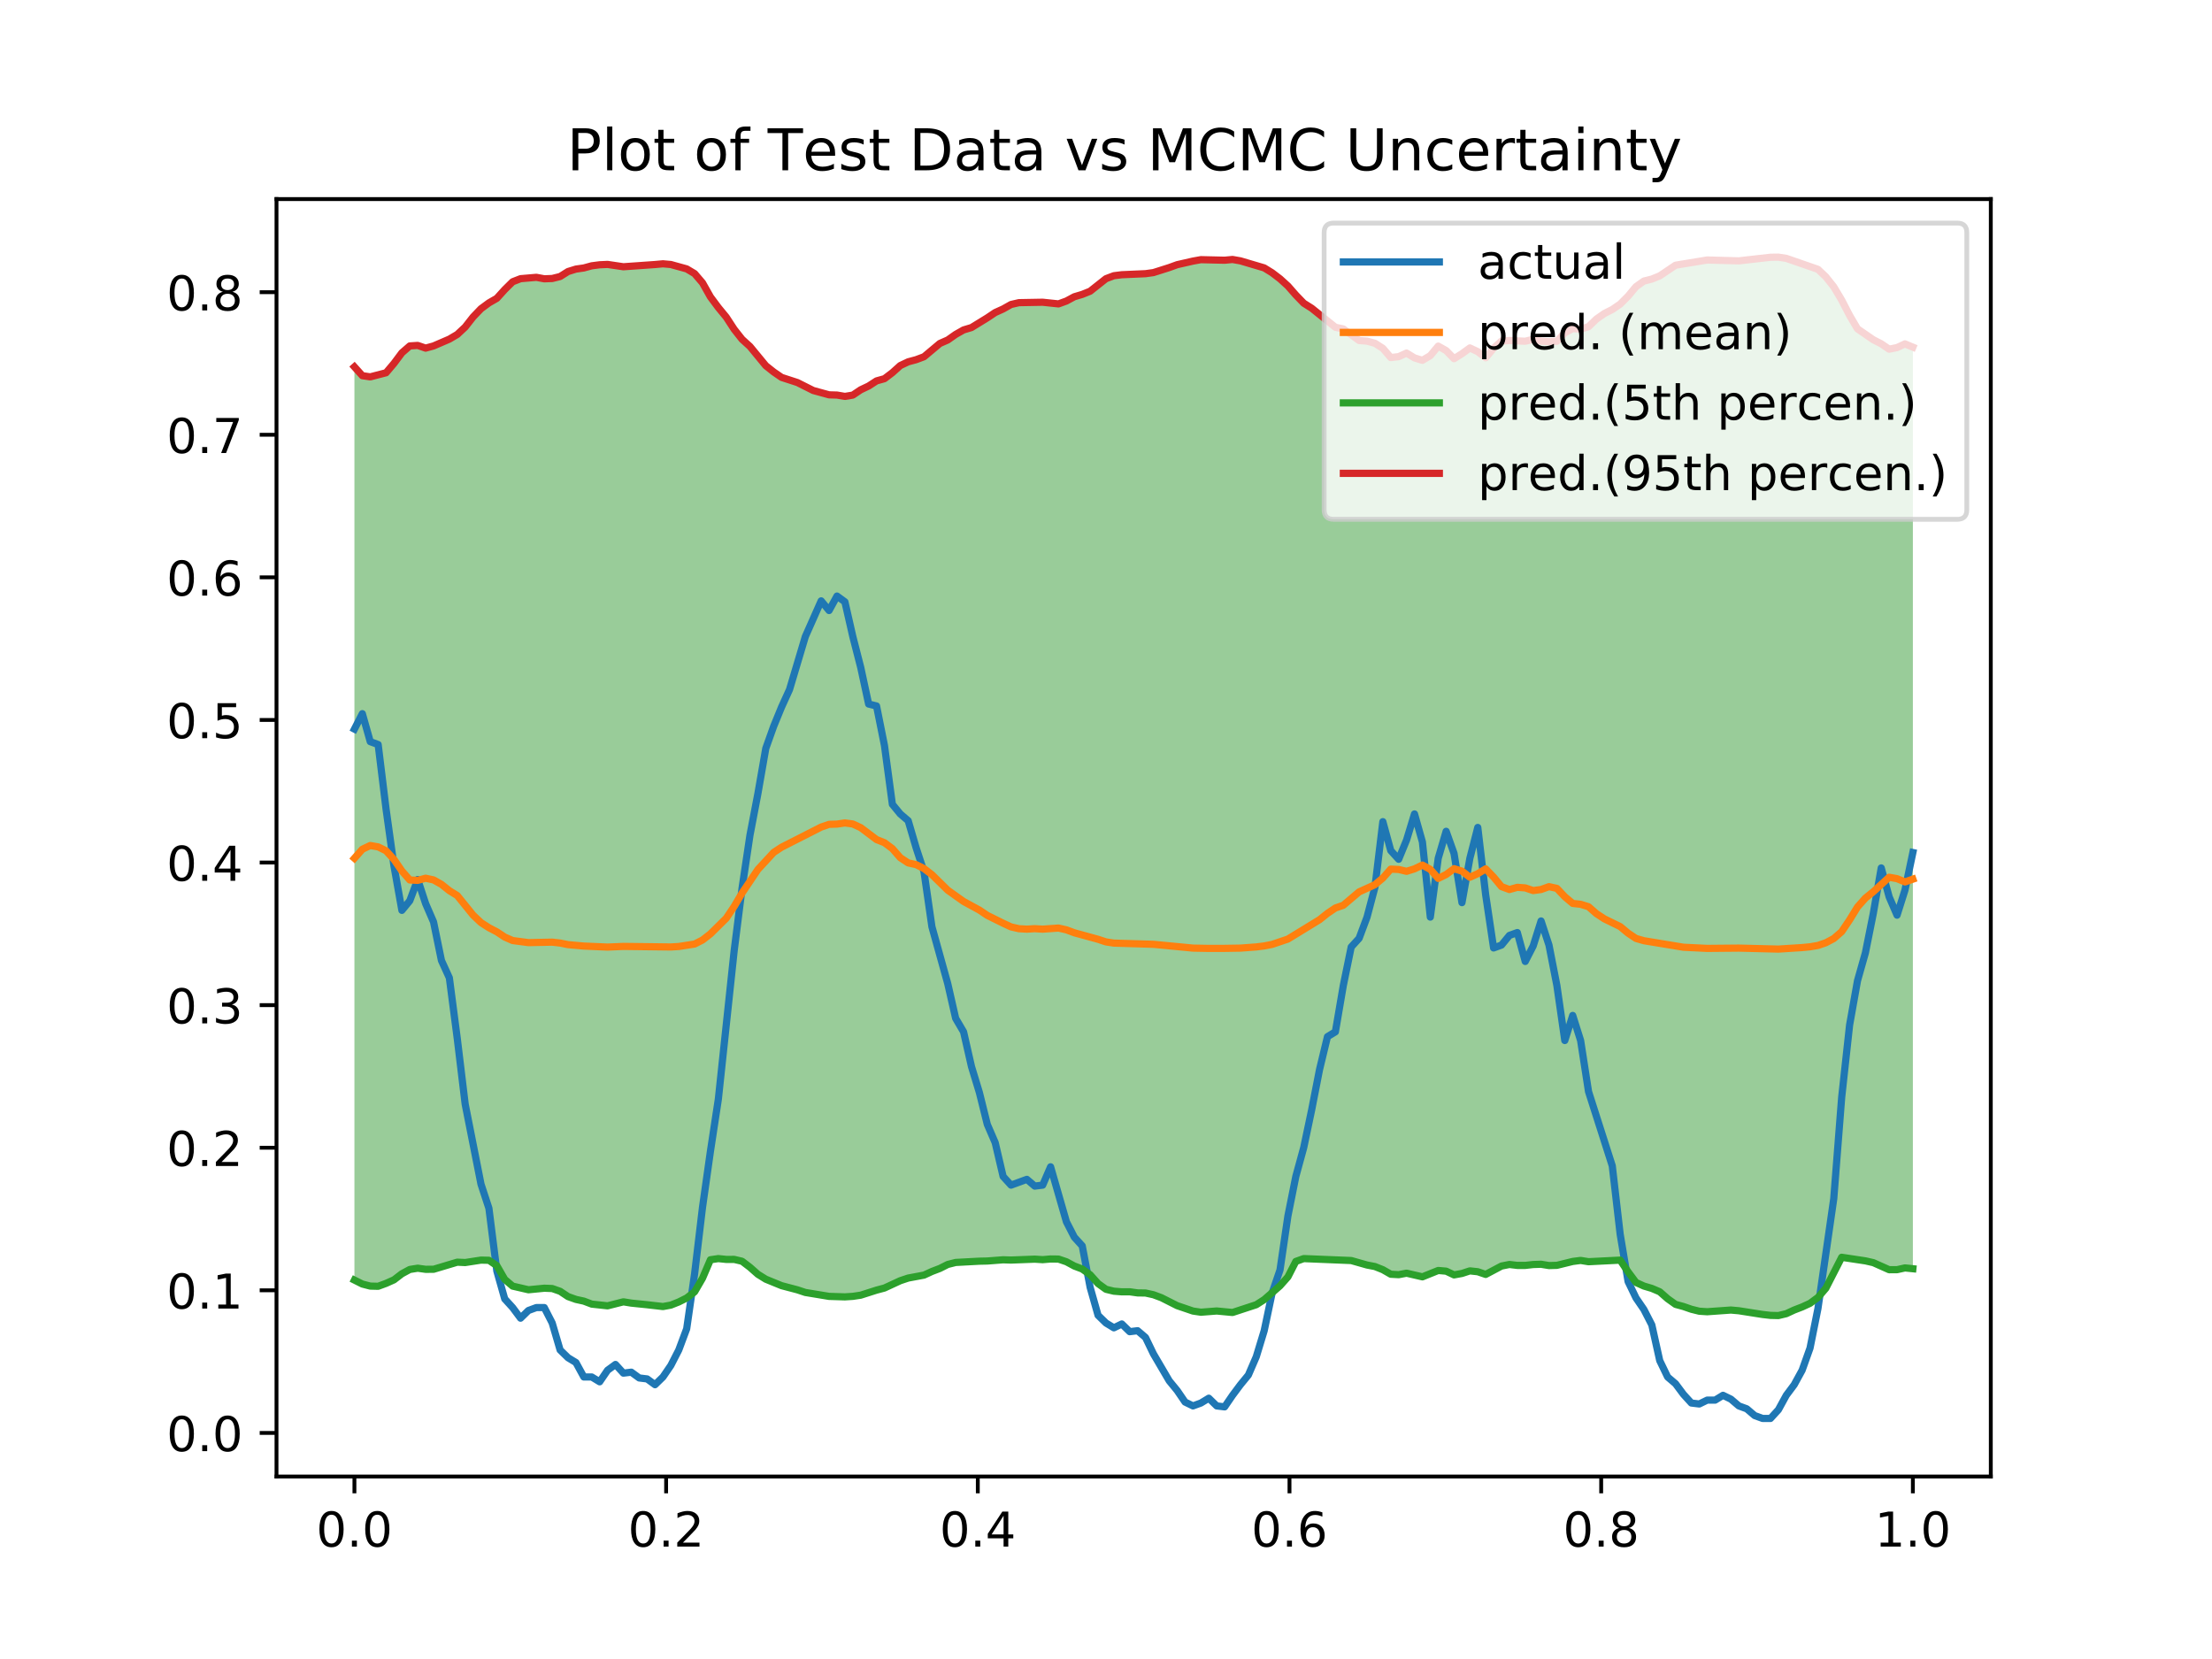 <?xml version="1.0" encoding="utf-8" standalone="no"?>
<!DOCTYPE svg PUBLIC "-//W3C//DTD SVG 1.1//EN"
  "http://www.w3.org/Graphics/SVG/1.1/DTD/svg11.dtd">
<!-- Created with matplotlib (http://matplotlib.org/) -->
<svg height="345.6pt" version="1.1" viewBox="0 0 460.8 345.6" width="460.8pt" xmlns="http://www.w3.org/2000/svg" xmlns:xlink="http://www.w3.org/1999/xlink">
 <defs>
  <style type="text/css">
*{stroke-linecap:butt;stroke-linejoin:round;}
  </style>
 </defs>
 <g id="figure_1">
  <g id="patch_1">
   <path d="M 0 345.6 
L 460.8 345.6 
L 460.8 0 
L 0 0 
z
" style="fill:#ffffff;"/>
  </g>
  <g id="axes_1">
   <g id="patch_2">
    <path d="M 57.6 307.584 
L 414.72 307.584 
L 414.72 41.472 
L 57.6 41.472 
z
" style="fill:#ffffff;"/>
   </g>
   <g id="PolyCollection_1">
    <path clip-path="url(#p6ae288e723)" d="M 73.833 76.425 
L 73.833 266.662 
L 75.481 267.488 
L 77.129 267.915 
L 78.777 267.957 
L 80.425 267.349 
L 82.073 266.61 
L 83.721 265.346 
L 85.369 264.453 
L 87.017 264.19 
L 88.665 264.421 
L 90.313 264.416 
L 91.961 263.956 
L 93.609 263.454 
L 95.257 262.935 
L 96.905 263.011 
L 98.553 262.732 
L 100.201 262.502 
L 101.849 262.541 
L 103.497 263.658 
L 105.145 266.521 
L 106.793 267.921 
L 108.441 268.354 
L 110.089 268.681 
L 111.737 268.477 
L 113.385 268.36 
L 115.033 268.423 
L 116.681 269.002 
L 118.329 270.099 
L 119.977 270.69 
L 121.625 271.048 
L 123.273 271.67 
L 124.92 271.86 
L 126.568 272.026 
L 128.216 271.562 
L 129.864 271.194 
L 131.512 271.462 
L 133.16 271.577 
L 134.808 271.798 
L 136.456 271.956 
L 138.104 272.177 
L 139.752 271.875 
L 141.4 271.221 
L 143.048 270.395 
L 144.696 269.115 
L 146.344 266.275 
L 147.992 262.431 
L 149.64 262.187 
L 151.288 262.357 
L 152.936 262.355 
L 154.584 262.742 
L 156.232 264.001 
L 157.88 265.456 
L 159.528 266.48 
L 161.176 267.195 
L 162.824 267.828 
L 164.472 268.216 
L 166.12 268.697 
L 167.768 269.243 
L 169.416 269.544 
L 171.064 269.929 
L 172.712 270.06 
L 174.36 270.151 
L 176.008 270.162 
L 177.656 270.055 
L 179.304 269.809 
L 180.952 269.247 
L 182.6 268.758 
L 184.248 268.319 
L 185.896 267.571 
L 187.544 266.793 
L 189.192 266.242 
L 190.84 265.976 
L 192.488 265.628 
L 194.136 264.871 
L 195.784 264.24 
L 197.432 263.411 
L 199.08 262.993 
L 200.728 262.89 
L 202.376 262.779 
L 204.024 262.728 
L 205.672 262.693 
L 207.32 262.537 
L 208.968 262.438 
L 210.616 262.492 
L 212.264 262.394 
L 213.912 262.388 
L 215.56 262.304 
L 217.208 262.41 
L 218.856 262.269 
L 220.504 262.288 
L 222.152 262.848 
L 223.8 263.736 
L 225.448 264.362 
L 227.096 265.553 
L 228.744 267.39 
L 230.392 268.58 
L 232.04 268.98 
L 233.688 269.11 
L 235.336 269.103 
L 236.984 269.334 
L 238.632 269.357 
L 240.28 269.717 
L 241.928 270.33 
L 243.576 271.187 
L 245.224 271.992 
L 246.872 272.543 
L 248.52 273.115 
L 250.168 273.358 
L 251.816 273.241 
L 253.464 273.103 
L 255.112 273.293 
L 256.76 273.415 
L 258.408 272.891 
L 260.056 272.328 
L 261.704 271.796 
L 263.352 270.739 
L 265 269.276 
L 266.648 267.858 
L 268.296 265.999 
L 269.944 262.781 
L 271.592 262.187 
L 273.24 262.259 
L 274.888 262.391 
L 276.536 262.412 
L 278.184 262.587 
L 279.832 262.626 
L 281.48 262.591 
L 283.128 263.057 
L 284.776 263.526 
L 286.424 263.843 
L 288.072 264.502 
L 289.72 265.446 
L 291.368 265.537 
L 293.016 265.228 
L 294.664 265.649 
L 296.312 265.989 
L 297.96 265.334 
L 299.608 264.664 
L 301.256 264.805 
L 302.904 265.584 
L 304.552 265.285 
L 306.2 264.746 
L 307.848 264.926 
L 309.496 265.487 
L 311.144 264.663 
L 312.792 263.74 
L 314.44 263.412 
L 316.088 263.608 
L 317.736 263.608 
L 319.384 263.421 
L 321.032 263.367 
L 322.68 263.639 
L 324.328 263.593 
L 325.976 263.131 
L 327.624 262.784 
L 329.272 262.57 
L 330.92 262.837 
L 332.568 262.752 
L 334.216 262.562 
L 335.864 262.481 
L 337.512 262.506 
L 339.16 264.949 
L 340.808 267.164 
L 342.456 267.907 
L 344.104 268.397 
L 345.752 269.099 
L 347.4 270.547 
L 349.047 271.725 
L 350.695 272.171 
L 352.343 272.741 
L 353.991 273.15 
L 355.639 273.257 
L 357.287 273.155 
L 358.935 273.06 
L 360.583 272.905 
L 362.231 273.053 
L 363.879 273.337 
L 365.527 273.573 
L 367.175 273.828 
L 368.823 274.017 
L 370.471 274.056 
L 372.119 273.661 
L 373.767 272.897 
L 375.415 272.263 
L 377.063 271.504 
L 378.711 270.289 
L 380.359 268.363 
L 382.007 265.16 
L 383.655 261.916 
L 385.303 262.133 
L 386.951 262.397 
L 388.599 262.66 
L 390.247 263.034 
L 391.895 263.756 
L 393.543 264.506 
L 395.191 264.496 
L 396.839 264.131 
L 398.487 264.299 
L 398.487 72.322 
L 398.487 72.322 
L 396.839 71.635 
L 395.191 72.404 
L 393.543 72.737 
L 391.895 71.618 
L 390.247 70.776 
L 388.599 69.699 
L 386.951 68.502 
L 385.303 65.702 
L 383.655 62.509 
L 382.007 59.745 
L 380.359 57.67 
L 378.711 56.104 
L 377.063 55.339 
L 375.415 54.866 
L 373.767 54.363 
L 372.119 53.82 
L 370.471 53.568 
L 368.823 53.591 
L 367.175 53.762 
L 365.527 53.939 
L 363.879 54.161 
L 362.231 54.34 
L 360.583 54.4 
L 358.935 54.318 
L 357.287 54.21 
L 355.639 54.163 
L 353.991 54.267 
L 352.343 54.576 
L 350.695 54.948 
L 349.047 55.247 
L 347.4 56.32 
L 345.752 57.466 
L 344.104 58.137 
L 342.456 58.549 
L 340.808 59.715 
L 339.16 61.697 
L 337.512 63.349 
L 335.864 64.477 
L 334.216 65.314 
L 332.568 66.464 
L 330.92 68.052 
L 329.272 68.566 
L 327.624 68.448 
L 325.976 69.32 
L 324.328 71.093 
L 322.68 71.189 
L 321.032 71.062 
L 319.384 70.68 
L 317.736 71.086 
L 316.088 71.049 
L 314.44 70.936 
L 312.792 71.055 
L 311.144 72.539 
L 309.496 74.527 
L 307.848 73.259 
L 306.2 72.484 
L 304.552 73.684 
L 302.904 74.72 
L 301.256 73.03 
L 299.608 72.101 
L 297.96 74.081 
L 296.312 75.059 
L 294.664 74.555 
L 293.016 73.55 
L 291.368 74.296 
L 289.72 74.481 
L 288.072 72.56 
L 286.424 71.507 
L 284.776 71.061 
L 283.128 70.934 
L 281.48 69.689 
L 279.832 68.522 
L 278.184 68.173 
L 276.536 66.939 
L 274.888 65.534 
L 273.24 64.2 
L 271.592 63.16 
L 269.944 61.455 
L 268.296 59.575 
L 266.648 58.078 
L 265 56.821 
L 263.352 55.806 
L 261.704 55.187 
L 260.056 54.796 
L 258.408 54.342 
L 256.76 54.053 
L 255.112 54.209 
L 253.464 54.243 
L 251.816 54.139 
L 250.168 54.092 
L 248.52 54.39 
L 246.872 54.737 
L 245.224 55.14 
L 243.576 55.738 
L 241.928 56.293 
L 240.28 56.784 
L 238.632 57.013 
L 236.984 57.047 
L 235.336 57.179 
L 233.688 57.231 
L 232.04 57.437 
L 230.392 58.057 
L 228.744 59.36 
L 227.096 60.665 
L 225.448 61.329 
L 223.8 61.821 
L 222.152 62.708 
L 220.504 63.308 
L 218.856 63.188 
L 217.208 62.961 
L 215.56 63.031 
L 213.912 63 
L 212.264 63.051 
L 210.616 63.432 
L 208.968 64.361 
L 207.32 65.107 
L 205.672 66.209 
L 204.024 67.27 
L 202.376 68.235 
L 200.728 68.731 
L 199.08 69.666 
L 197.432 70.824 
L 195.784 71.551 
L 194.136 72.94 
L 192.488 74.314 
L 190.84 74.931 
L 189.192 75.374 
L 187.544 76.154 
L 185.896 77.636 
L 184.248 78.888 
L 182.6 79.347 
L 180.952 80.416 
L 179.304 81.199 
L 177.656 82.306 
L 176.008 82.579 
L 174.36 82.298 
L 172.712 82.252 
L 171.064 81.817 
L 169.416 81.349 
L 167.768 80.502 
L 166.12 79.691 
L 164.472 79.107 
L 162.824 78.62 
L 161.176 77.49 
L 159.528 76.178 
L 157.88 74.223 
L 156.232 72.176 
L 154.584 70.679 
L 152.936 68.589 
L 151.288 66.062 
L 149.64 64.059 
L 147.992 61.846 
L 146.344 58.921 
L 144.696 56.993 
L 143.048 56.013 
L 141.4 55.53 
L 139.752 55.103 
L 138.104 54.955 
L 136.456 55.105 
L 134.808 55.208 
L 133.16 55.32 
L 131.512 55.477 
L 129.864 55.57 
L 128.216 55.303 
L 126.568 55.083 
L 124.92 55.158 
L 123.273 55.37 
L 121.625 55.82 
L 119.977 56.056 
L 118.329 56.569 
L 116.681 57.605 
L 115.033 58.017 
L 113.385 58.08 
L 111.737 57.773 
L 110.089 57.905 
L 108.441 58.054 
L 106.793 58.696 
L 105.145 60.325 
L 103.497 62.147 
L 101.849 63.098 
L 100.201 64.312 
L 98.553 66.029 
L 96.905 68.132 
L 95.257 69.674 
L 93.609 70.646 
L 91.961 71.361 
L 90.313 72.068 
L 88.665 72.521 
L 87.017 71.955 
L 85.369 72.063 
L 83.721 73.495 
L 82.073 75.702 
L 80.425 77.654 
L 78.777 78.104 
L 77.129 78.506 
L 75.481 78.262 
L 73.833 76.425 
z
" style="fill:#008000;fill-opacity:0.4;"/>
   </g>
   <g id="matplotlib.axis_1">
    <g id="xtick_1">
     <g id="line2d_1">
      <defs>
       <path d="M 0 0 
L 0 3.5 
" id="m7a3366dbfa" style="stroke:#000000;stroke-width:0.8;"/>
      </defs>
      <g>
       <use style="stroke:#000000;stroke-width:0.8;" x="73.833" xlink:href="#m7a3366dbfa" y="307.584"/>
      </g>
     </g>
     <g id="text_1">
      <!-- 0.0 -->
      <defs>
       <path d="M 31.781 66.406 
Q 24.172 66.406 20.328 58.906 
Q 16.5 51.422 16.5 36.375 
Q 16.5 21.391 20.328 13.891 
Q 24.172 6.391 31.781 6.391 
Q 39.453 6.391 43.281 13.891 
Q 47.125 21.391 47.125 36.375 
Q 47.125 51.422 43.281 58.906 
Q 39.453 66.406 31.781 66.406 
z
M 31.781 74.219 
Q 44.047 74.219 50.516 64.516 
Q 56.984 54.828 56.984 36.375 
Q 56.984 17.969 50.516 8.266 
Q 44.047 -1.422 31.781 -1.422 
Q 19.531 -1.422 13.062 8.266 
Q 6.594 17.969 6.594 36.375 
Q 6.594 54.828 13.062 64.516 
Q 19.531 74.219 31.781 74.219 
z
" id="DejaVuSans-30"/>
       <path d="M 10.688 12.406 
L 21 12.406 
L 21 0 
L 10.688 0 
z
" id="DejaVuSans-2e"/>
      </defs>
      <g transform="translate(65.881 322.182)scale(0.1 -0.1)">
       <use xlink:href="#DejaVuSans-30"/>
       <use x="63.623" xlink:href="#DejaVuSans-2e"/>
       <use x="95.41" xlink:href="#DejaVuSans-30"/>
      </g>
     </g>
    </g>
    <g id="xtick_2">
     <g id="line2d_2">
      <g>
       <use style="stroke:#000000;stroke-width:0.8;" x="138.764" xlink:href="#m7a3366dbfa" y="307.584"/>
      </g>
     </g>
     <g id="text_2">
      <!-- 0.2 -->
      <defs>
       <path d="M 19.188 8.297 
L 53.609 8.297 
L 53.609 0 
L 7.328 0 
L 7.328 8.297 
Q 12.938 14.109 22.625 23.891 
Q 32.328 33.688 34.812 36.531 
Q 39.547 41.844 41.422 45.531 
Q 43.312 49.219 43.312 52.781 
Q 43.312 58.594 39.234 62.25 
Q 35.156 65.922 28.609 65.922 
Q 23.969 65.922 18.812 64.312 
Q 13.672 62.703 7.812 59.422 
L 7.812 69.391 
Q 13.766 71.781 18.938 73 
Q 24.125 74.219 28.422 74.219 
Q 39.75 74.219 46.484 68.547 
Q 53.219 62.891 53.219 53.422 
Q 53.219 48.922 51.531 44.891 
Q 49.859 40.875 45.406 35.406 
Q 44.188 33.984 37.641 27.219 
Q 31.109 20.453 19.188 8.297 
z
" id="DejaVuSans-32"/>
      </defs>
      <g transform="translate(130.812 322.182)scale(0.1 -0.1)">
       <use xlink:href="#DejaVuSans-30"/>
       <use x="63.623" xlink:href="#DejaVuSans-2e"/>
       <use x="95.41" xlink:href="#DejaVuSans-32"/>
      </g>
     </g>
    </g>
    <g id="xtick_3">
     <g id="line2d_3">
      <g>
       <use style="stroke:#000000;stroke-width:0.8;" x="203.695" xlink:href="#m7a3366dbfa" y="307.584"/>
      </g>
     </g>
     <g id="text_3">
      <!-- 0.4 -->
      <defs>
       <path d="M 37.797 64.312 
L 12.891 25.391 
L 37.797 25.391 
z
M 35.203 72.906 
L 47.609 72.906 
L 47.609 25.391 
L 58.016 25.391 
L 58.016 17.188 
L 47.609 17.188 
L 47.609 0 
L 37.797 0 
L 37.797 17.188 
L 4.891 17.188 
L 4.891 26.703 
z
" id="DejaVuSans-34"/>
      </defs>
      <g transform="translate(195.743 322.182)scale(0.1 -0.1)">
       <use xlink:href="#DejaVuSans-30"/>
       <use x="63.623" xlink:href="#DejaVuSans-2e"/>
       <use x="95.41" xlink:href="#DejaVuSans-34"/>
      </g>
     </g>
    </g>
    <g id="xtick_4">
     <g id="line2d_4">
      <g>
       <use style="stroke:#000000;stroke-width:0.8;" x="268.625" xlink:href="#m7a3366dbfa" y="307.584"/>
      </g>
     </g>
     <g id="text_4">
      <!-- 0.6 -->
      <defs>
       <path d="M 33.016 40.375 
Q 26.375 40.375 22.484 35.828 
Q 18.609 31.297 18.609 23.391 
Q 18.609 15.531 22.484 10.953 
Q 26.375 6.391 33.016 6.391 
Q 39.656 6.391 43.531 10.953 
Q 47.406 15.531 47.406 23.391 
Q 47.406 31.297 43.531 35.828 
Q 39.656 40.375 33.016 40.375 
z
M 52.594 71.297 
L 52.594 62.312 
Q 48.875 64.062 45.094 64.984 
Q 41.312 65.922 37.594 65.922 
Q 27.828 65.922 22.672 59.328 
Q 17.531 52.734 16.797 39.406 
Q 19.672 43.656 24.016 45.922 
Q 28.375 48.188 33.594 48.188 
Q 44.578 48.188 50.953 41.516 
Q 57.328 34.859 57.328 23.391 
Q 57.328 12.156 50.688 5.359 
Q 44.047 -1.422 33.016 -1.422 
Q 20.359 -1.422 13.672 8.266 
Q 6.984 17.969 6.984 36.375 
Q 6.984 53.656 15.188 63.938 
Q 23.391 74.219 37.203 74.219 
Q 40.922 74.219 44.703 73.484 
Q 48.484 72.75 52.594 71.297 
z
" id="DejaVuSans-36"/>
      </defs>
      <g transform="translate(260.674 322.182)scale(0.1 -0.1)">
       <use xlink:href="#DejaVuSans-30"/>
       <use x="63.623" xlink:href="#DejaVuSans-2e"/>
       <use x="95.41" xlink:href="#DejaVuSans-36"/>
      </g>
     </g>
    </g>
    <g id="xtick_5">
     <g id="line2d_5">
      <g>
       <use style="stroke:#000000;stroke-width:0.8;" x="333.556" xlink:href="#m7a3366dbfa" y="307.584"/>
      </g>
     </g>
     <g id="text_5">
      <!-- 0.8 -->
      <defs>
       <path d="M 31.781 34.625 
Q 24.75 34.625 20.719 30.859 
Q 16.703 27.094 16.703 20.516 
Q 16.703 13.922 20.719 10.156 
Q 24.75 6.391 31.781 6.391 
Q 38.812 6.391 42.859 10.172 
Q 46.922 13.969 46.922 20.516 
Q 46.922 27.094 42.891 30.859 
Q 38.875 34.625 31.781 34.625 
z
M 21.922 38.812 
Q 15.578 40.375 12.031 44.719 
Q 8.5 49.078 8.5 55.328 
Q 8.5 64.062 14.719 69.141 
Q 20.953 74.219 31.781 74.219 
Q 42.672 74.219 48.875 69.141 
Q 55.078 64.062 55.078 55.328 
Q 55.078 49.078 51.531 44.719 
Q 48 40.375 41.703 38.812 
Q 48.828 37.156 52.797 32.312 
Q 56.781 27.484 56.781 20.516 
Q 56.781 9.906 50.312 4.234 
Q 43.844 -1.422 31.781 -1.422 
Q 19.734 -1.422 13.25 4.234 
Q 6.781 9.906 6.781 20.516 
Q 6.781 27.484 10.781 32.312 
Q 14.797 37.156 21.922 38.812 
z
M 18.312 54.391 
Q 18.312 48.734 21.844 45.562 
Q 25.391 42.391 31.781 42.391 
Q 38.141 42.391 41.719 45.562 
Q 45.312 48.734 45.312 54.391 
Q 45.312 60.062 41.719 63.234 
Q 38.141 66.406 31.781 66.406 
Q 25.391 66.406 21.844 63.234 
Q 18.312 60.062 18.312 54.391 
z
" id="DejaVuSans-38"/>
      </defs>
      <g transform="translate(325.605 322.182)scale(0.1 -0.1)">
       <use xlink:href="#DejaVuSans-30"/>
       <use x="63.623" xlink:href="#DejaVuSans-2e"/>
       <use x="95.41" xlink:href="#DejaVuSans-38"/>
      </g>
     </g>
    </g>
    <g id="xtick_6">
     <g id="line2d_6">
      <g>
       <use style="stroke:#000000;stroke-width:0.8;" x="398.487" xlink:href="#m7a3366dbfa" y="307.584"/>
      </g>
     </g>
     <g id="text_6">
      <!-- 1.0 -->
      <defs>
       <path d="M 12.406 8.297 
L 28.516 8.297 
L 28.516 63.922 
L 10.984 60.406 
L 10.984 69.391 
L 28.422 72.906 
L 38.281 72.906 
L 38.281 8.297 
L 54.391 8.297 
L 54.391 0 
L 12.406 0 
z
" id="DejaVuSans-31"/>
      </defs>
      <g transform="translate(390.536 322.182)scale(0.1 -0.1)">
       <use xlink:href="#DejaVuSans-31"/>
       <use x="63.623" xlink:href="#DejaVuSans-2e"/>
       <use x="95.41" xlink:href="#DejaVuSans-30"/>
      </g>
     </g>
    </g>
   </g>
   <g id="matplotlib.axis_2">
    <g id="ytick_1">
     <g id="line2d_7">
      <defs>
       <path d="M 0 0 
L -3.5 0 
" id="mf1c437827f" style="stroke:#000000;stroke-width:0.8;"/>
      </defs>
      <g>
       <use style="stroke:#000000;stroke-width:0.8;" x="57.6" xlink:href="#mf1c437827f" y="298.501"/>
      </g>
     </g>
     <g id="text_7">
      <!-- 0.0 -->
      <g transform="translate(34.697 302.3)scale(0.1 -0.1)">
       <use xlink:href="#DejaVuSans-30"/>
       <use x="63.623" xlink:href="#DejaVuSans-2e"/>
       <use x="95.41" xlink:href="#DejaVuSans-30"/>
      </g>
     </g>
    </g>
    <g id="ytick_2">
     <g id="line2d_8">
      <g>
       <use style="stroke:#000000;stroke-width:0.8;" x="57.6" xlink:href="#mf1c437827f" y="268.796"/>
      </g>
     </g>
     <g id="text_8">
      <!-- 0.1 -->
      <g transform="translate(34.697 272.595)scale(0.1 -0.1)">
       <use xlink:href="#DejaVuSans-30"/>
       <use x="63.623" xlink:href="#DejaVuSans-2e"/>
       <use x="95.41" xlink:href="#DejaVuSans-31"/>
      </g>
     </g>
    </g>
    <g id="ytick_3">
     <g id="line2d_9">
      <g>
       <use style="stroke:#000000;stroke-width:0.8;" x="57.6" xlink:href="#mf1c437827f" y="239.092"/>
      </g>
     </g>
     <g id="text_9">
      <!-- 0.2 -->
      <g transform="translate(34.697 242.891)scale(0.1 -0.1)">
       <use xlink:href="#DejaVuSans-30"/>
       <use x="63.623" xlink:href="#DejaVuSans-2e"/>
       <use x="95.41" xlink:href="#DejaVuSans-32"/>
      </g>
     </g>
    </g>
    <g id="ytick_4">
     <g id="line2d_10">
      <g>
       <use style="stroke:#000000;stroke-width:0.8;" x="57.6" xlink:href="#mf1c437827f" y="209.387"/>
      </g>
     </g>
     <g id="text_10">
      <!-- 0.3 -->
      <defs>
       <path d="M 40.578 39.312 
Q 47.656 37.797 51.625 33 
Q 55.609 28.219 55.609 21.188 
Q 55.609 10.406 48.188 4.484 
Q 40.766 -1.422 27.094 -1.422 
Q 22.516 -1.422 17.656 -0.516 
Q 12.797 0.391 7.625 2.203 
L 7.625 11.719 
Q 11.719 9.328 16.594 8.109 
Q 21.484 6.891 26.812 6.891 
Q 36.078 6.891 40.938 10.547 
Q 45.797 14.203 45.797 21.188 
Q 45.797 27.641 41.281 31.266 
Q 36.766 34.906 28.719 34.906 
L 20.219 34.906 
L 20.219 43.016 
L 29.109 43.016 
Q 36.375 43.016 40.234 45.922 
Q 44.094 48.828 44.094 54.297 
Q 44.094 59.906 40.109 62.906 
Q 36.141 65.922 28.719 65.922 
Q 24.656 65.922 20.016 65.031 
Q 15.375 64.156 9.812 62.312 
L 9.812 71.094 
Q 15.438 72.656 20.344 73.438 
Q 25.25 74.219 29.594 74.219 
Q 40.828 74.219 47.359 69.109 
Q 53.906 64.016 53.906 55.328 
Q 53.906 49.266 50.438 45.094 
Q 46.969 40.922 40.578 39.312 
z
" id="DejaVuSans-33"/>
      </defs>
      <g transform="translate(34.697 213.186)scale(0.1 -0.1)">
       <use xlink:href="#DejaVuSans-30"/>
       <use x="63.623" xlink:href="#DejaVuSans-2e"/>
       <use x="95.41" xlink:href="#DejaVuSans-33"/>
      </g>
     </g>
    </g>
    <g id="ytick_5">
     <g id="line2d_11">
      <g>
       <use style="stroke:#000000;stroke-width:0.8;" x="57.6" xlink:href="#mf1c437827f" y="179.683"/>
      </g>
     </g>
     <g id="text_11">
      <!-- 0.4 -->
      <g transform="translate(34.697 183.482)scale(0.1 -0.1)">
       <use xlink:href="#DejaVuSans-30"/>
       <use x="63.623" xlink:href="#DejaVuSans-2e"/>
       <use x="95.41" xlink:href="#DejaVuSans-34"/>
      </g>
     </g>
    </g>
    <g id="ytick_6">
     <g id="line2d_12">
      <g>
       <use style="stroke:#000000;stroke-width:0.8;" x="57.6" xlink:href="#mf1c437827f" y="149.978"/>
      </g>
     </g>
     <g id="text_12">
      <!-- 0.5 -->
      <defs>
       <path d="M 10.797 72.906 
L 49.516 72.906 
L 49.516 64.594 
L 19.828 64.594 
L 19.828 46.734 
Q 21.969 47.469 24.109 47.828 
Q 26.266 48.188 28.422 48.188 
Q 40.625 48.188 47.75 41.5 
Q 54.891 34.812 54.891 23.391 
Q 54.891 11.625 47.562 5.094 
Q 40.234 -1.422 26.906 -1.422 
Q 22.312 -1.422 17.547 -0.641 
Q 12.797 0.141 7.719 1.703 
L 7.719 11.625 
Q 12.109 9.234 16.797 8.062 
Q 21.484 6.891 26.703 6.891 
Q 35.156 6.891 40.078 11.328 
Q 45.016 15.766 45.016 23.391 
Q 45.016 31 40.078 35.438 
Q 35.156 39.891 26.703 39.891 
Q 22.75 39.891 18.812 39.016 
Q 14.891 38.141 10.797 36.281 
z
" id="DejaVuSans-35"/>
      </defs>
      <g transform="translate(34.697 153.777)scale(0.1 -0.1)">
       <use xlink:href="#DejaVuSans-30"/>
       <use x="63.623" xlink:href="#DejaVuSans-2e"/>
       <use x="95.41" xlink:href="#DejaVuSans-35"/>
      </g>
     </g>
    </g>
    <g id="ytick_7">
     <g id="line2d_13">
      <g>
       <use style="stroke:#000000;stroke-width:0.8;" x="57.6" xlink:href="#mf1c437827f" y="120.274"/>
      </g>
     </g>
     <g id="text_13">
      <!-- 0.6 -->
      <g transform="translate(34.697 124.073)scale(0.1 -0.1)">
       <use xlink:href="#DejaVuSans-30"/>
       <use x="63.623" xlink:href="#DejaVuSans-2e"/>
       <use x="95.41" xlink:href="#DejaVuSans-36"/>
      </g>
     </g>
    </g>
    <g id="ytick_8">
     <g id="line2d_14">
      <g>
       <use style="stroke:#000000;stroke-width:0.8;" x="57.6" xlink:href="#mf1c437827f" y="90.569"/>
      </g>
     </g>
     <g id="text_14">
      <!-- 0.7 -->
      <defs>
       <path d="M 8.203 72.906 
L 55.078 72.906 
L 55.078 68.703 
L 28.609 0 
L 18.312 0 
L 43.219 64.594 
L 8.203 64.594 
z
" id="DejaVuSans-37"/>
      </defs>
      <g transform="translate(34.697 94.368)scale(0.1 -0.1)">
       <use xlink:href="#DejaVuSans-30"/>
       <use x="63.623" xlink:href="#DejaVuSans-2e"/>
       <use x="95.41" xlink:href="#DejaVuSans-37"/>
      </g>
     </g>
    </g>
    <g id="ytick_9">
     <g id="line2d_15">
      <g>
       <use style="stroke:#000000;stroke-width:0.8;" x="57.6" xlink:href="#mf1c437827f" y="60.865"/>
      </g>
     </g>
     <g id="text_15">
      <!-- 0.8 -->
      <g transform="translate(34.697 64.664)scale(0.1 -0.1)">
       <use xlink:href="#DejaVuSans-30"/>
       <use x="63.623" xlink:href="#DejaVuSans-2e"/>
       <use x="95.41" xlink:href="#DejaVuSans-38"/>
      </g>
     </g>
    </g>
   </g>
   <g id="line2d_16">
    <path clip-path="url(#p6ae288e723)" d="M 73.833 151.886 
L 75.481 148.673 
L 77.129 154.497 
L 78.777 155.1 
L 80.425 168.556 
L 82.073 180.406 
L 83.721 189.644 
L 85.369 187.636 
L 87.017 183.218 
L 88.665 188.238 
L 90.313 192.055 
L 91.961 200.088 
L 93.609 203.703 
L 95.257 216.356 
L 96.905 230.014 
L 100.201 246.684 
L 101.849 251.704 
L 103.497 264.759 
L 105.145 270.584 
L 106.793 272.391 
L 108.441 274.6 
L 110.089 272.994 
L 111.737 272.391 
L 113.385 272.391 
L 115.033 275.605 
L 116.681 281.228 
L 118.329 282.835 
L 119.977 283.839 
L 121.625 286.852 
L 123.273 286.852 
L 124.92 287.856 
L 126.568 285.446 
L 128.216 284.241 
L 129.864 286.048 
L 131.512 285.848 
L 133.16 287.053 
L 134.808 287.254 
L 136.456 288.459 
L 138.104 286.852 
L 139.752 284.442 
L 141.4 281.228 
L 143.048 276.81 
L 144.696 265.362 
L 146.344 251.504 
L 147.992 239.855 
L 149.64 229.009 
L 152.936 198.08 
L 154.584 185.025 
L 156.232 173.979 
L 157.88 165.343 
L 159.528 155.903 
L 161.176 151.284 
L 162.824 147.267 
L 164.472 143.652 
L 167.768 132.606 
L 171.064 125.174 
L 172.712 127.183 
L 174.36 124.17 
L 176.008 125.375 
L 177.656 132.606 
L 179.304 139.032 
L 180.952 146.664 
L 182.6 147.066 
L 184.248 155.301 
L 185.896 167.552 
L 187.544 169.56 
L 189.192 170.966 
L 190.84 176.59 
L 192.488 181.611 
L 194.136 193.059 
L 197.432 204.908 
L 199.08 212.139 
L 200.728 214.951 
L 202.376 222.181 
L 204.024 227.603 
L 205.672 234.231 
L 207.32 238.047 
L 208.968 245.077 
L 210.616 246.884 
L 213.912 245.679 
L 215.56 247.085 
L 217.208 246.884 
L 218.856 243.068 
L 222.152 254.516 
L 223.8 257.73 
L 225.448 259.537 
L 227.096 268.174 
L 228.744 273.998 
L 230.392 275.605 
L 232.04 276.609 
L 233.688 275.806 
L 235.336 277.412 
L 236.984 277.211 
L 238.632 278.617 
L 240.28 282.032 
L 243.576 287.655 
L 245.224 289.664 
L 246.872 292.074 
L 248.52 292.877 
L 250.168 292.275 
L 251.816 291.27 
L 253.464 292.877 
L 255.112 293.078 
L 256.76 290.668 
L 258.408 288.459 
L 260.056 286.45 
L 261.704 282.634 
L 263.352 277.211 
L 265 269.379 
L 266.648 264.559 
L 268.296 253.311 
L 269.944 245.077 
L 271.592 239.052 
L 273.24 231.219 
L 274.888 222.783 
L 276.536 215.955 
L 278.184 214.951 
L 279.832 205.31 
L 281.48 197.276 
L 283.128 195.469 
L 284.776 191.05 
L 286.424 184.824 
L 288.072 171.167 
L 289.72 177.192 
L 291.368 179 
L 293.016 174.983 
L 294.664 169.56 
L 296.312 175.385 
L 297.96 191.05 
L 299.608 178.799 
L 301.256 173.175 
L 302.904 177.795 
L 304.552 188.038 
L 306.2 178.799 
L 307.848 172.372 
L 309.496 186.431 
L 311.144 197.477 
L 312.792 196.875 
L 314.44 194.866 
L 316.088 194.264 
L 317.736 200.289 
L 319.384 197.076 
L 321.032 191.854 
L 322.68 196.875 
L 324.328 205.31 
L 325.976 216.758 
L 327.624 211.536 
L 329.272 216.758 
L 330.92 227.403 
L 335.864 242.867 
L 337.512 257.127 
L 339.16 266.968 
L 340.808 270.383 
L 342.456 272.793 
L 344.104 276.006 
L 345.752 283.438 
L 347.4 286.852 
L 349.047 288.258 
L 350.695 290.467 
L 352.343 292.275 
L 353.991 292.475 
L 355.639 291.672 
L 357.287 291.672 
L 358.935 290.668 
L 360.583 291.471 
L 362.231 292.877 
L 363.879 293.48 
L 365.527 294.885 
L 367.175 295.488 
L 368.823 295.488 
L 370.471 293.68 
L 372.119 290.668 
L 373.767 288.459 
L 375.415 285.446 
L 377.063 280.827 
L 378.711 272.592 
L 382.007 249.696 
L 383.655 228.608 
L 385.303 213.545 
L 386.951 204.306 
L 388.599 198.481 
L 390.247 190.247 
L 391.895 180.807 
L 393.543 186.833 
L 395.191 190.649 
L 396.839 185.427 
L 398.487 177.594 
L 398.487 177.594 
" style="fill:none;stroke:#1f77b4;stroke-linecap:square;stroke-width:1.5;"/>
   </g>
   <g id="line2d_17">
    <path clip-path="url(#p6ae288e723)" d="M 73.833 178.794 
L 75.481 176.917 
L 77.129 176.134 
L 78.777 176.423 
L 80.425 177.233 
L 82.073 179.038 
L 83.721 181.441 
L 85.369 183.313 
L 87.017 183.398 
L 88.665 182.946 
L 90.313 183.301 
L 91.961 184.227 
L 93.609 185.541 
L 95.257 186.561 
L 98.553 190.632 
L 100.201 192.195 
L 101.849 193.256 
L 103.497 194.117 
L 105.145 195.208 
L 106.793 195.932 
L 110.089 196.366 
L 115.033 196.267 
L 116.681 196.453 
L 118.329 196.787 
L 121.625 197.083 
L 126.568 197.296 
L 129.864 197.155 
L 139.752 197.274 
L 141.4 197.174 
L 144.696 196.66 
L 146.344 195.824 
L 147.992 194.544 
L 151.288 191.291 
L 152.936 188.838 
L 154.584 186.04 
L 157.88 181.136 
L 161.176 177.569 
L 162.824 176.485 
L 171.064 172.293 
L 172.712 171.724 
L 174.36 171.673 
L 176.008 171.434 
L 177.656 171.651 
L 179.304 172.414 
L 182.6 174.897 
L 184.248 175.549 
L 185.896 176.784 
L 187.544 178.667 
L 189.192 179.761 
L 190.84 180.114 
L 192.488 180.941 
L 194.136 182.205 
L 197.432 185.442 
L 200.728 187.789 
L 204.024 189.585 
L 205.672 190.691 
L 208.968 192.324 
L 210.616 193.089 
L 212.264 193.466 
L 213.912 193.558 
L 215.56 193.459 
L 217.208 193.56 
L 220.504 193.331 
L 222.152 193.703 
L 223.8 194.314 
L 228.744 195.671 
L 230.392 196.213 
L 232.04 196.465 
L 235.336 196.565 
L 240.28 196.716 
L 248.52 197.508 
L 251.816 197.57 
L 255.112 197.562 
L 258.408 197.508 
L 261.704 197.264 
L 263.352 197.056 
L 265 196.735 
L 268.296 195.624 
L 274.888 191.587 
L 276.536 190.269 
L 278.184 189.156 
L 279.832 188.587 
L 283.128 185.793 
L 286.424 184.296 
L 288.072 182.913 
L 289.72 181.051 
L 291.368 181.13 
L 293.016 181.513 
L 294.664 180.996 
L 296.312 180.212 
L 297.96 181.108 
L 299.608 182.99 
L 301.256 182.18 
L 302.904 180.962 
L 304.552 181.472 
L 306.2 182.746 
L 307.848 182.004 
L 309.496 181.005 
L 311.144 182.707 
L 312.792 184.699 
L 314.44 185.306 
L 316.088 184.845 
L 317.736 184.965 
L 319.384 185.522 
L 321.032 185.3 
L 322.68 184.704 
L 324.328 185.065 
L 325.976 186.806 
L 327.624 188.198 
L 329.272 188.38 
L 330.92 188.886 
L 332.568 190.333 
L 334.216 191.413 
L 337.512 193.022 
L 339.16 194.391 
L 340.808 195.495 
L 342.456 195.969 
L 350.695 197.326 
L 355.639 197.569 
L 362.231 197.508 
L 370.471 197.712 
L 375.415 197.397 
L 377.063 197.235 
L 378.711 196.956 
L 380.359 196.391 
L 382.007 195.517 
L 383.655 194.082 
L 385.303 191.633 
L 386.951 188.945 
L 388.599 187.09 
L 390.247 185.762 
L 393.543 182.746 
L 395.191 183.045 
L 396.839 183.721 
L 398.487 183.146 
L 398.487 183.146 
" style="fill:none;stroke:#ff7f0e;stroke-linecap:square;stroke-width:1.5;"/>
   </g>
   <g id="line2d_18">
    <path clip-path="url(#p6ae288e723)" d="M 73.833 266.662 
L 75.481 267.488 
L 77.129 267.915 
L 78.777 267.957 
L 80.425 267.349 
L 82.073 266.61 
L 83.721 265.346 
L 85.369 264.453 
L 87.017 264.19 
L 88.665 264.421 
L 90.313 264.416 
L 95.257 262.935 
L 96.905 263.011 
L 100.201 262.502 
L 101.849 262.541 
L 103.497 263.658 
L 105.145 266.521 
L 106.793 267.921 
L 110.089 268.681 
L 113.385 268.36 
L 115.033 268.423 
L 116.681 269.002 
L 118.329 270.099 
L 119.977 270.69 
L 121.625 271.048 
L 123.273 271.67 
L 126.568 272.026 
L 129.864 271.194 
L 131.512 271.462 
L 134.808 271.798 
L 138.104 272.177 
L 139.752 271.875 
L 141.4 271.221 
L 143.048 270.395 
L 144.696 269.115 
L 146.344 266.275 
L 147.992 262.431 
L 149.64 262.187 
L 151.288 262.357 
L 152.936 262.355 
L 154.584 262.742 
L 156.232 264.001 
L 157.88 265.456 
L 159.528 266.48 
L 162.824 267.828 
L 166.12 268.697 
L 167.768 269.243 
L 172.712 270.06 
L 176.008 270.162 
L 177.656 270.055 
L 179.304 269.809 
L 182.6 268.758 
L 184.248 268.319 
L 187.544 266.793 
L 189.192 266.242 
L 192.488 265.628 
L 194.136 264.871 
L 195.784 264.24 
L 197.432 263.411 
L 199.08 262.993 
L 204.024 262.728 
L 205.672 262.693 
L 208.968 262.438 
L 210.616 262.492 
L 215.56 262.304 
L 217.208 262.41 
L 218.856 262.269 
L 220.504 262.288 
L 222.152 262.848 
L 223.8 263.736 
L 225.448 264.362 
L 227.096 265.553 
L 228.744 267.39 
L 230.392 268.58 
L 232.04 268.98 
L 233.688 269.11 
L 235.336 269.103 
L 236.984 269.334 
L 238.632 269.357 
L 240.28 269.717 
L 241.928 270.33 
L 245.224 271.992 
L 248.52 273.115 
L 250.168 273.358 
L 253.464 273.103 
L 256.76 273.415 
L 261.704 271.796 
L 263.352 270.739 
L 266.648 267.858 
L 268.296 265.999 
L 269.944 262.781 
L 271.592 262.187 
L 281.48 262.591 
L 284.776 263.526 
L 286.424 263.843 
L 288.072 264.502 
L 289.72 265.446 
L 291.368 265.537 
L 293.016 265.228 
L 296.312 265.989 
L 299.608 264.664 
L 301.256 264.805 
L 302.904 265.584 
L 304.552 265.285 
L 306.2 264.746 
L 307.848 264.926 
L 309.496 265.487 
L 312.792 263.74 
L 314.44 263.412 
L 316.088 263.608 
L 317.736 263.608 
L 319.384 263.421 
L 321.032 263.367 
L 322.68 263.639 
L 324.328 263.593 
L 327.624 262.784 
L 329.272 262.57 
L 330.92 262.837 
L 337.512 262.506 
L 339.16 264.949 
L 340.808 267.164 
L 342.456 267.907 
L 344.104 268.397 
L 345.752 269.099 
L 347.4 270.547 
L 349.047 271.725 
L 350.695 272.171 
L 352.343 272.741 
L 353.991 273.15 
L 355.639 273.257 
L 360.583 272.905 
L 362.231 273.053 
L 367.175 273.828 
L 368.823 274.017 
L 370.471 274.056 
L 372.119 273.661 
L 373.767 272.897 
L 375.415 272.263 
L 377.063 271.504 
L 378.711 270.289 
L 380.359 268.363 
L 383.655 261.916 
L 388.599 262.66 
L 390.247 263.034 
L 393.543 264.506 
L 395.191 264.496 
L 396.839 264.131 
L 398.487 264.299 
L 398.487 264.299 
" style="fill:none;stroke:#2ca02c;stroke-linecap:square;stroke-width:1.5;"/>
   </g>
   <g id="line2d_19">
    <path clip-path="url(#p6ae288e723)" d="M 73.833 76.425 
L 75.481 78.262 
L 77.129 78.506 
L 80.425 77.654 
L 82.073 75.702 
L 83.721 73.495 
L 85.369 72.063 
L 87.017 71.955 
L 88.665 72.521 
L 90.313 72.068 
L 93.609 70.646 
L 95.257 69.674 
L 96.905 68.132 
L 98.553 66.029 
L 100.201 64.312 
L 101.849 63.098 
L 103.497 62.147 
L 105.145 60.325 
L 106.793 58.696 
L 108.441 58.054 
L 111.737 57.773 
L 113.385 58.08 
L 115.033 58.017 
L 116.681 57.605 
L 118.329 56.569 
L 119.977 56.056 
L 121.625 55.82 
L 123.273 55.37 
L 124.92 55.158 
L 126.568 55.083 
L 129.864 55.57 
L 136.456 55.105 
L 138.104 54.955 
L 139.752 55.103 
L 143.048 56.013 
L 144.696 56.993 
L 146.344 58.921 
L 147.992 61.846 
L 149.64 64.059 
L 151.288 66.062 
L 152.936 68.589 
L 154.584 70.679 
L 156.232 72.176 
L 159.528 76.178 
L 161.176 77.49 
L 162.824 78.62 
L 166.12 79.691 
L 169.416 81.349 
L 172.712 82.252 
L 174.36 82.298 
L 176.008 82.579 
L 177.656 82.306 
L 179.304 81.199 
L 180.952 80.416 
L 182.6 79.347 
L 184.248 78.888 
L 185.896 77.636 
L 187.544 76.154 
L 189.192 75.374 
L 190.84 74.931 
L 192.488 74.314 
L 195.784 71.551 
L 197.432 70.824 
L 199.08 69.666 
L 200.728 68.731 
L 202.376 68.235 
L 205.672 66.209 
L 207.32 65.107 
L 208.968 64.361 
L 210.616 63.432 
L 212.264 63.051 
L 217.208 62.961 
L 220.504 63.308 
L 222.152 62.708 
L 223.8 61.821 
L 225.448 61.329 
L 227.096 60.665 
L 230.392 58.057 
L 232.04 57.437 
L 233.688 57.231 
L 238.632 57.013 
L 240.28 56.784 
L 243.576 55.738 
L 245.224 55.14 
L 248.52 54.39 
L 250.168 54.092 
L 255.112 54.209 
L 256.76 54.053 
L 258.408 54.342 
L 263.352 55.806 
L 265 56.821 
L 266.648 58.078 
L 268.296 59.575 
L 269.944 61.455 
L 271.592 63.16 
L 273.24 64.2 
L 278.184 68.173 
L 279.832 68.522 
L 283.128 70.934 
L 284.776 71.061 
L 286.424 71.507 
L 288.072 72.56 
L 289.72 74.481 
L 291.368 74.296 
L 293.016 73.55 
L 294.664 74.555 
L 296.312 75.059 
L 297.96 74.081 
L 299.608 72.101 
L 301.256 73.03 
L 302.904 74.72 
L 304.552 73.684 
L 306.2 72.484 
L 307.848 73.259 
L 309.496 74.527 
L 311.144 72.539 
L 312.792 71.055 
L 314.44 70.936 
L 317.736 71.086 
L 319.384 70.68 
L 321.032 71.062 
L 322.68 71.189 
L 324.328 71.093 
L 325.976 69.32 
L 327.624 68.448 
L 329.272 68.566 
L 330.92 68.052 
L 332.568 66.464 
L 334.216 65.314 
L 335.864 64.477 
L 337.512 63.349 
L 339.16 61.697 
L 340.808 59.715 
L 342.456 58.549 
L 344.104 58.137 
L 345.752 57.466 
L 349.047 55.247 
L 355.639 54.163 
L 362.231 54.34 
L 368.823 53.591 
L 370.471 53.568 
L 372.119 53.82 
L 378.711 56.104 
L 380.359 57.67 
L 382.007 59.745 
L 383.655 62.509 
L 385.303 65.702 
L 386.951 68.502 
L 390.247 70.776 
L 391.895 71.618 
L 393.543 72.737 
L 395.191 72.404 
L 396.839 71.635 
L 398.487 72.322 
L 398.487 72.322 
" style="fill:none;stroke:#d62728;stroke-linecap:square;stroke-width:1.5;"/>
   </g>
   <g id="patch_3">
    <path d="M 57.6 307.584 
L 57.6 41.472 
" style="fill:none;stroke:#000000;stroke-linecap:square;stroke-linejoin:miter;stroke-width:0.8;"/>
   </g>
   <g id="patch_4">
    <path d="M 414.72 307.584 
L 414.72 41.472 
" style="fill:none;stroke:#000000;stroke-linecap:square;stroke-linejoin:miter;stroke-width:0.8;"/>
   </g>
   <g id="patch_5">
    <path d="M 57.6 307.584 
L 414.72 307.584 
" style="fill:none;stroke:#000000;stroke-linecap:square;stroke-linejoin:miter;stroke-width:0.8;"/>
   </g>
   <g id="patch_6">
    <path d="M 57.6 41.472 
L 414.72 41.472 
" style="fill:none;stroke:#000000;stroke-linecap:square;stroke-linejoin:miter;stroke-width:0.8;"/>
   </g>
   <g id="text_16">
    <!-- Plot of Test Data vs MCMC Uncertainty  -->
    <defs>
     <path d="M 19.672 64.797 
L 19.672 37.406 
L 32.078 37.406 
Q 38.969 37.406 42.719 40.969 
Q 46.484 44.531 46.484 51.125 
Q 46.484 57.672 42.719 61.234 
Q 38.969 64.797 32.078 64.797 
z
M 9.812 72.906 
L 32.078 72.906 
Q 44.344 72.906 50.609 67.359 
Q 56.891 61.812 56.891 51.125 
Q 56.891 40.328 50.609 34.812 
Q 44.344 29.297 32.078 29.297 
L 19.672 29.297 
L 19.672 0 
L 9.812 0 
z
" id="DejaVuSans-50"/>
     <path d="M 9.422 75.984 
L 18.406 75.984 
L 18.406 0 
L 9.422 0 
z
" id="DejaVuSans-6c"/>
     <path d="M 30.609 48.391 
Q 23.391 48.391 19.188 42.75 
Q 14.984 37.109 14.984 27.297 
Q 14.984 17.484 19.156 11.844 
Q 23.344 6.203 30.609 6.203 
Q 37.797 6.203 41.984 11.859 
Q 46.188 17.531 46.188 27.297 
Q 46.188 37.016 41.984 42.703 
Q 37.797 48.391 30.609 48.391 
z
M 30.609 56 
Q 42.328 56 49.016 48.375 
Q 55.719 40.766 55.719 27.297 
Q 55.719 13.875 49.016 6.219 
Q 42.328 -1.422 30.609 -1.422 
Q 18.844 -1.422 12.172 6.219 
Q 5.516 13.875 5.516 27.297 
Q 5.516 40.766 12.172 48.375 
Q 18.844 56 30.609 56 
z
" id="DejaVuSans-6f"/>
     <path d="M 18.312 70.219 
L 18.312 54.688 
L 36.812 54.688 
L 36.812 47.703 
L 18.312 47.703 
L 18.312 18.016 
Q 18.312 11.328 20.141 9.422 
Q 21.969 7.516 27.594 7.516 
L 36.812 7.516 
L 36.812 0 
L 27.594 0 
Q 17.188 0 13.234 3.875 
Q 9.281 7.766 9.281 18.016 
L 9.281 47.703 
L 2.688 47.703 
L 2.688 54.688 
L 9.281 54.688 
L 9.281 70.219 
z
" id="DejaVuSans-74"/>
     <path id="DejaVuSans-20"/>
     <path d="M 37.109 75.984 
L 37.109 68.5 
L 28.516 68.5 
Q 23.688 68.5 21.797 66.547 
Q 19.922 64.594 19.922 59.516 
L 19.922 54.688 
L 34.719 54.688 
L 34.719 47.703 
L 19.922 47.703 
L 19.922 0 
L 10.891 0 
L 10.891 47.703 
L 2.297 47.703 
L 2.297 54.688 
L 10.891 54.688 
L 10.891 58.5 
Q 10.891 67.625 15.141 71.797 
Q 19.391 75.984 28.609 75.984 
z
" id="DejaVuSans-66"/>
     <path d="M -0.297 72.906 
L 61.375 72.906 
L 61.375 64.594 
L 35.5 64.594 
L 35.5 0 
L 25.594 0 
L 25.594 64.594 
L -0.297 64.594 
z
" id="DejaVuSans-54"/>
     <path d="M 56.203 29.594 
L 56.203 25.203 
L 14.891 25.203 
Q 15.484 15.922 20.484 11.062 
Q 25.484 6.203 34.422 6.203 
Q 39.594 6.203 44.453 7.469 
Q 49.312 8.734 54.109 11.281 
L 54.109 2.781 
Q 49.266 0.734 44.188 -0.344 
Q 39.109 -1.422 33.891 -1.422 
Q 20.797 -1.422 13.156 6.188 
Q 5.516 13.812 5.516 26.812 
Q 5.516 40.234 12.766 48.109 
Q 20.016 56 32.328 56 
Q 43.359 56 49.781 48.891 
Q 56.203 41.797 56.203 29.594 
z
M 47.219 32.234 
Q 47.125 39.594 43.094 43.984 
Q 39.062 48.391 32.422 48.391 
Q 24.906 48.391 20.391 44.141 
Q 15.875 39.891 15.188 32.172 
z
" id="DejaVuSans-65"/>
     <path d="M 44.281 53.078 
L 44.281 44.578 
Q 40.484 46.531 36.375 47.5 
Q 32.281 48.484 27.875 48.484 
Q 21.188 48.484 17.844 46.438 
Q 14.5 44.391 14.5 40.281 
Q 14.5 37.156 16.891 35.375 
Q 19.281 33.594 26.516 31.984 
L 29.594 31.297 
Q 39.156 29.25 43.188 25.516 
Q 47.219 21.781 47.219 15.094 
Q 47.219 7.469 41.188 3.016 
Q 35.156 -1.422 24.609 -1.422 
Q 20.219 -1.422 15.453 -0.562 
Q 10.688 0.297 5.422 2 
L 5.422 11.281 
Q 10.406 8.688 15.234 7.391 
Q 20.062 6.109 24.812 6.109 
Q 31.156 6.109 34.562 8.281 
Q 37.984 10.453 37.984 14.406 
Q 37.984 18.062 35.516 20.016 
Q 33.062 21.969 24.703 23.781 
L 21.578 24.516 
Q 13.234 26.266 9.516 29.906 
Q 5.812 33.547 5.812 39.891 
Q 5.812 47.609 11.281 51.797 
Q 16.75 56 26.812 56 
Q 31.781 56 36.172 55.266 
Q 40.578 54.547 44.281 53.078 
z
" id="DejaVuSans-73"/>
     <path d="M 19.672 64.797 
L 19.672 8.109 
L 31.594 8.109 
Q 46.688 8.109 53.688 14.938 
Q 60.688 21.781 60.688 36.531 
Q 60.688 51.172 53.688 57.984 
Q 46.688 64.797 31.594 64.797 
z
M 9.812 72.906 
L 30.078 72.906 
Q 51.266 72.906 61.172 64.094 
Q 71.094 55.281 71.094 36.531 
Q 71.094 17.672 61.125 8.828 
Q 51.172 0 30.078 0 
L 9.812 0 
z
" id="DejaVuSans-44"/>
     <path d="M 34.281 27.484 
Q 23.391 27.484 19.188 25 
Q 14.984 22.516 14.984 16.5 
Q 14.984 11.719 18.141 8.906 
Q 21.297 6.109 26.703 6.109 
Q 34.188 6.109 38.703 11.406 
Q 43.219 16.703 43.219 25.484 
L 43.219 27.484 
z
M 52.203 31.203 
L 52.203 0 
L 43.219 0 
L 43.219 8.297 
Q 40.141 3.328 35.547 0.953 
Q 30.953 -1.422 24.312 -1.422 
Q 15.922 -1.422 10.953 3.297 
Q 6 8.016 6 15.922 
Q 6 25.141 12.172 29.828 
Q 18.359 34.516 30.609 34.516 
L 43.219 34.516 
L 43.219 35.406 
Q 43.219 41.609 39.141 45 
Q 35.062 48.391 27.688 48.391 
Q 23 48.391 18.547 47.266 
Q 14.109 46.141 10.016 43.891 
L 10.016 52.203 
Q 14.938 54.109 19.578 55.047 
Q 24.219 56 28.609 56 
Q 40.484 56 46.344 49.844 
Q 52.203 43.703 52.203 31.203 
z
" id="DejaVuSans-61"/>
     <path d="M 2.984 54.688 
L 12.5 54.688 
L 29.594 8.797 
L 46.688 54.688 
L 56.203 54.688 
L 35.688 0 
L 23.484 0 
z
" id="DejaVuSans-76"/>
     <path d="M 9.812 72.906 
L 24.516 72.906 
L 43.109 23.297 
L 61.812 72.906 
L 76.516 72.906 
L 76.516 0 
L 66.891 0 
L 66.891 64.016 
L 48.094 14.016 
L 38.188 14.016 
L 19.391 64.016 
L 19.391 0 
L 9.812 0 
z
" id="DejaVuSans-4d"/>
     <path d="M 64.406 67.281 
L 64.406 56.891 
Q 59.422 61.531 53.781 63.812 
Q 48.141 66.109 41.797 66.109 
Q 29.297 66.109 22.656 58.469 
Q 16.016 50.828 16.016 36.375 
Q 16.016 21.969 22.656 14.328 
Q 29.297 6.688 41.797 6.688 
Q 48.141 6.688 53.781 8.984 
Q 59.422 11.281 64.406 15.922 
L 64.406 5.609 
Q 59.234 2.094 53.438 0.328 
Q 47.656 -1.422 41.219 -1.422 
Q 24.656 -1.422 15.125 8.703 
Q 5.609 18.844 5.609 36.375 
Q 5.609 53.953 15.125 64.078 
Q 24.656 74.219 41.219 74.219 
Q 47.75 74.219 53.531 72.484 
Q 59.328 70.75 64.406 67.281 
z
" id="DejaVuSans-43"/>
     <path d="M 8.688 72.906 
L 18.609 72.906 
L 18.609 28.609 
Q 18.609 16.891 22.844 11.734 
Q 27.094 6.594 36.625 6.594 
Q 46.094 6.594 50.344 11.734 
Q 54.594 16.891 54.594 28.609 
L 54.594 72.906 
L 64.5 72.906 
L 64.5 27.391 
Q 64.5 13.141 57.438 5.859 
Q 50.391 -1.422 36.625 -1.422 
Q 22.797 -1.422 15.734 5.859 
Q 8.688 13.141 8.688 27.391 
z
" id="DejaVuSans-55"/>
     <path d="M 54.891 33.016 
L 54.891 0 
L 45.906 0 
L 45.906 32.719 
Q 45.906 40.484 42.875 44.328 
Q 39.844 48.188 33.797 48.188 
Q 26.516 48.188 22.312 43.547 
Q 18.109 38.922 18.109 30.906 
L 18.109 0 
L 9.078 0 
L 9.078 54.688 
L 18.109 54.688 
L 18.109 46.188 
Q 21.344 51.125 25.703 53.562 
Q 30.078 56 35.797 56 
Q 45.219 56 50.047 50.172 
Q 54.891 44.344 54.891 33.016 
z
" id="DejaVuSans-6e"/>
     <path d="M 48.781 52.594 
L 48.781 44.188 
Q 44.969 46.297 41.141 47.344 
Q 37.312 48.391 33.406 48.391 
Q 24.656 48.391 19.812 42.844 
Q 14.984 37.312 14.984 27.297 
Q 14.984 17.281 19.812 11.734 
Q 24.656 6.203 33.406 6.203 
Q 37.312 6.203 41.141 7.25 
Q 44.969 8.297 48.781 10.406 
L 48.781 2.094 
Q 45.016 0.344 40.984 -0.531 
Q 36.969 -1.422 32.422 -1.422 
Q 20.062 -1.422 12.781 6.344 
Q 5.516 14.109 5.516 27.297 
Q 5.516 40.672 12.859 48.328 
Q 20.219 56 33.016 56 
Q 37.156 56 41.109 55.141 
Q 45.062 54.297 48.781 52.594 
z
" id="DejaVuSans-63"/>
     <path d="M 41.109 46.297 
Q 39.594 47.172 37.812 47.578 
Q 36.031 48 33.891 48 
Q 26.266 48 22.188 43.047 
Q 18.109 38.094 18.109 28.812 
L 18.109 0 
L 9.078 0 
L 9.078 54.688 
L 18.109 54.688 
L 18.109 46.188 
Q 20.953 51.172 25.484 53.578 
Q 30.031 56 36.531 56 
Q 37.453 56 38.578 55.875 
Q 39.703 55.766 41.062 55.516 
z
" id="DejaVuSans-72"/>
     <path d="M 9.422 54.688 
L 18.406 54.688 
L 18.406 0 
L 9.422 0 
z
M 9.422 75.984 
L 18.406 75.984 
L 18.406 64.594 
L 9.422 64.594 
z
" id="DejaVuSans-69"/>
     <path d="M 32.172 -5.078 
Q 28.375 -14.844 24.75 -17.812 
Q 21.141 -20.797 15.094 -20.797 
L 7.906 -20.797 
L 7.906 -13.281 
L 13.188 -13.281 
Q 16.891 -13.281 18.938 -11.516 
Q 21 -9.766 23.484 -3.219 
L 25.094 0.875 
L 2.984 54.688 
L 12.5 54.688 
L 29.594 11.922 
L 46.688 54.688 
L 56.203 54.688 
z
" id="DejaVuSans-79"/>
    </defs>
    <g transform="translate(118.113 35.472)scale(0.12 -0.12)">
     <use xlink:href="#DejaVuSans-50"/>
     <use x="60.303" xlink:href="#DejaVuSans-6c"/>
     <use x="88.086" xlink:href="#DejaVuSans-6f"/>
     <use x="149.268" xlink:href="#DejaVuSans-74"/>
     <use x="188.477" xlink:href="#DejaVuSans-20"/>
     <use x="220.264" xlink:href="#DejaVuSans-6f"/>
     <use x="281.445" xlink:href="#DejaVuSans-66"/>
     <use x="316.65" xlink:href="#DejaVuSans-20"/>
     <use x="348.438" xlink:href="#DejaVuSans-54"/>
     <use x="409.256" xlink:href="#DejaVuSans-65"/>
     <use x="470.779" xlink:href="#DejaVuSans-73"/>
     <use x="522.879" xlink:href="#DejaVuSans-74"/>
     <use x="562.088" xlink:href="#DejaVuSans-20"/>
     <use x="593.875" xlink:href="#DejaVuSans-44"/>
     <use x="670.877" xlink:href="#DejaVuSans-61"/>
     <use x="732.156" xlink:href="#DejaVuSans-74"/>
     <use x="771.365" xlink:href="#DejaVuSans-61"/>
     <use x="832.645" xlink:href="#DejaVuSans-20"/>
     <use x="864.432" xlink:href="#DejaVuSans-76"/>
     <use x="923.611" xlink:href="#DejaVuSans-73"/>
     <use x="975.711" xlink:href="#DejaVuSans-20"/>
     <use x="1007.498" xlink:href="#DejaVuSans-4d"/>
     <use x="1093.777" xlink:href="#DejaVuSans-43"/>
     <use x="1163.602" xlink:href="#DejaVuSans-4d"/>
     <use x="1249.881" xlink:href="#DejaVuSans-43"/>
     <use x="1319.705" xlink:href="#DejaVuSans-20"/>
     <use x="1351.492" xlink:href="#DejaVuSans-55"/>
     <use x="1424.686" xlink:href="#DejaVuSans-6e"/>
     <use x="1488.064" xlink:href="#DejaVuSans-63"/>
     <use x="1543.045" xlink:href="#DejaVuSans-65"/>
     <use x="1604.568" xlink:href="#DejaVuSans-72"/>
     <use x="1645.682" xlink:href="#DejaVuSans-74"/>
     <use x="1684.891" xlink:href="#DejaVuSans-61"/>
     <use x="1746.17" xlink:href="#DejaVuSans-69"/>
     <use x="1773.953" xlink:href="#DejaVuSans-6e"/>
     <use x="1837.332" xlink:href="#DejaVuSans-74"/>
     <use x="1876.541" xlink:href="#DejaVuSans-79"/>
     <use x="1935.721" xlink:href="#DejaVuSans-20"/>
    </g>
   </g>
   <g id="legend_1">
    <g id="patch_7">
     <path d="M 277.843 108.184 
L 407.72 108.184 
Q 409.72 108.184 409.72 106.184 
L 409.72 48.472 
Q 409.72 46.472 407.72 46.472 
L 277.843 46.472 
Q 275.843 46.472 275.843 48.472 
L 275.843 106.184 
Q 275.843 108.184 277.843 108.184 
z
" style="fill:#ffffff;opacity:0.8;stroke:#cccccc;stroke-linejoin:miter;"/>
    </g>
    <g id="line2d_20">
     <path d="M 279.843 54.57 
L 299.843 54.57 
" style="fill:none;stroke:#1f77b4;stroke-linecap:square;stroke-width:1.5;"/>
    </g>
    <g id="line2d_21"/>
    <g id="text_17">
     <!-- actual -->
     <defs>
      <path d="M 8.5 21.578 
L 8.5 54.688 
L 17.484 54.688 
L 17.484 21.922 
Q 17.484 14.156 20.5 10.266 
Q 23.531 6.391 29.594 6.391 
Q 36.859 6.391 41.078 11.031 
Q 45.312 15.672 45.312 23.688 
L 45.312 54.688 
L 54.297 54.688 
L 54.297 0 
L 45.312 0 
L 45.312 8.406 
Q 42.047 3.422 37.719 1 
Q 33.406 -1.422 27.688 -1.422 
Q 18.266 -1.422 13.375 4.438 
Q 8.5 10.297 8.5 21.578 
z
M 31.109 56 
z
" id="DejaVuSans-75"/>
     </defs>
     <g transform="translate(307.843 58.07)scale(0.1 -0.1)">
      <use xlink:href="#DejaVuSans-61"/>
      <use x="61.279" xlink:href="#DejaVuSans-63"/>
      <use x="116.26" xlink:href="#DejaVuSans-74"/>
      <use x="155.469" xlink:href="#DejaVuSans-75"/>
      <use x="218.848" xlink:href="#DejaVuSans-61"/>
      <use x="280.127" xlink:href="#DejaVuSans-6c"/>
     </g>
    </g>
    <g id="line2d_22">
     <path d="M 279.843 69.249 
L 299.843 69.249 
" style="fill:none;stroke:#ff7f0e;stroke-linecap:square;stroke-width:1.5;"/>
    </g>
    <g id="line2d_23"/>
    <g id="text_18">
     <!-- pred. (mean) -->
     <defs>
      <path d="M 18.109 8.203 
L 18.109 -20.797 
L 9.078 -20.797 
L 9.078 54.688 
L 18.109 54.688 
L 18.109 46.391 
Q 20.953 51.266 25.266 53.625 
Q 29.594 56 35.594 56 
Q 45.562 56 51.781 48.094 
Q 58.016 40.188 58.016 27.297 
Q 58.016 14.406 51.781 6.484 
Q 45.562 -1.422 35.594 -1.422 
Q 29.594 -1.422 25.266 0.953 
Q 20.953 3.328 18.109 8.203 
z
M 48.688 27.297 
Q 48.688 37.203 44.609 42.844 
Q 40.531 48.484 33.406 48.484 
Q 26.266 48.484 22.188 42.844 
Q 18.109 37.203 18.109 27.297 
Q 18.109 17.391 22.188 11.75 
Q 26.266 6.109 33.406 6.109 
Q 40.531 6.109 44.609 11.75 
Q 48.688 17.391 48.688 27.297 
z
" id="DejaVuSans-70"/>
      <path d="M 45.406 46.391 
L 45.406 75.984 
L 54.391 75.984 
L 54.391 0 
L 45.406 0 
L 45.406 8.203 
Q 42.578 3.328 38.25 0.953 
Q 33.938 -1.422 27.875 -1.422 
Q 17.969 -1.422 11.734 6.484 
Q 5.516 14.406 5.516 27.297 
Q 5.516 40.188 11.734 48.094 
Q 17.969 56 27.875 56 
Q 33.938 56 38.25 53.625 
Q 42.578 51.266 45.406 46.391 
z
M 14.797 27.297 
Q 14.797 17.391 18.875 11.75 
Q 22.953 6.109 30.078 6.109 
Q 37.203 6.109 41.297 11.75 
Q 45.406 17.391 45.406 27.297 
Q 45.406 37.203 41.297 42.844 
Q 37.203 48.484 30.078 48.484 
Q 22.953 48.484 18.875 42.844 
Q 14.797 37.203 14.797 27.297 
z
" id="DejaVuSans-64"/>
      <path d="M 31 75.875 
Q 24.469 64.656 21.281 53.656 
Q 18.109 42.672 18.109 31.391 
Q 18.109 20.125 21.312 9.062 
Q 24.516 -2 31 -13.188 
L 23.188 -13.188 
Q 15.875 -1.703 12.234 9.375 
Q 8.594 20.453 8.594 31.391 
Q 8.594 42.281 12.203 53.312 
Q 15.828 64.359 23.188 75.875 
z
" id="DejaVuSans-28"/>
      <path d="M 52 44.188 
Q 55.375 50.25 60.062 53.125 
Q 64.75 56 71.094 56 
Q 79.641 56 84.281 50.016 
Q 88.922 44.047 88.922 33.016 
L 88.922 0 
L 79.891 0 
L 79.891 32.719 
Q 79.891 40.578 77.094 44.375 
Q 74.312 48.188 68.609 48.188 
Q 61.625 48.188 57.562 43.547 
Q 53.516 38.922 53.516 30.906 
L 53.516 0 
L 44.484 0 
L 44.484 32.719 
Q 44.484 40.625 41.703 44.406 
Q 38.922 48.188 33.109 48.188 
Q 26.219 48.188 22.156 43.531 
Q 18.109 38.875 18.109 30.906 
L 18.109 0 
L 9.078 0 
L 9.078 54.688 
L 18.109 54.688 
L 18.109 46.188 
Q 21.188 51.219 25.484 53.609 
Q 29.781 56 35.688 56 
Q 41.656 56 45.828 52.969 
Q 50 49.953 52 44.188 
z
" id="DejaVuSans-6d"/>
      <path d="M 8.016 75.875 
L 15.828 75.875 
Q 23.141 64.359 26.781 53.312 
Q 30.422 42.281 30.422 31.391 
Q 30.422 20.453 26.781 9.375 
Q 23.141 -1.703 15.828 -13.188 
L 8.016 -13.188 
Q 14.5 -2 17.703 9.062 
Q 20.906 20.125 20.906 31.391 
Q 20.906 42.672 17.703 53.656 
Q 14.5 64.656 8.016 75.875 
z
" id="DejaVuSans-29"/>
     </defs>
     <g transform="translate(307.843 72.749)scale(0.1 -0.1)">
      <use xlink:href="#DejaVuSans-70"/>
      <use x="63.477" xlink:href="#DejaVuSans-72"/>
      <use x="104.559" xlink:href="#DejaVuSans-65"/>
      <use x="166.082" xlink:href="#DejaVuSans-64"/>
      <use x="229.559" xlink:href="#DejaVuSans-2e"/>
      <use x="261.346" xlink:href="#DejaVuSans-20"/>
      <use x="293.133" xlink:href="#DejaVuSans-28"/>
      <use x="332.146" xlink:href="#DejaVuSans-6d"/>
      <use x="429.559" xlink:href="#DejaVuSans-65"/>
      <use x="491.082" xlink:href="#DejaVuSans-61"/>
      <use x="552.361" xlink:href="#DejaVuSans-6e"/>
      <use x="615.74" xlink:href="#DejaVuSans-29"/>
     </g>
    </g>
    <g id="line2d_24">
     <path d="M 279.843 83.927 
L 299.843 83.927 
" style="fill:none;stroke:#2ca02c;stroke-linecap:square;stroke-width:1.5;"/>
    </g>
    <g id="line2d_25"/>
    <g id="text_19">
     <!-- pred.(5th percen.) -->
     <defs>
      <path d="M 54.891 33.016 
L 54.891 0 
L 45.906 0 
L 45.906 32.719 
Q 45.906 40.484 42.875 44.328 
Q 39.844 48.188 33.797 48.188 
Q 26.516 48.188 22.312 43.547 
Q 18.109 38.922 18.109 30.906 
L 18.109 0 
L 9.078 0 
L 9.078 75.984 
L 18.109 75.984 
L 18.109 46.188 
Q 21.344 51.125 25.703 53.562 
Q 30.078 56 35.797 56 
Q 45.219 56 50.047 50.172 
Q 54.891 44.344 54.891 33.016 
z
" id="DejaVuSans-68"/>
     </defs>
     <g transform="translate(307.843 87.427)scale(0.1 -0.1)">
      <use xlink:href="#DejaVuSans-70"/>
      <use x="63.477" xlink:href="#DejaVuSans-72"/>
      <use x="104.559" xlink:href="#DejaVuSans-65"/>
      <use x="166.082" xlink:href="#DejaVuSans-64"/>
      <use x="229.559" xlink:href="#DejaVuSans-2e"/>
      <use x="261.346" xlink:href="#DejaVuSans-28"/>
      <use x="300.359" xlink:href="#DejaVuSans-35"/>
      <use x="363.982" xlink:href="#DejaVuSans-74"/>
      <use x="403.191" xlink:href="#DejaVuSans-68"/>
      <use x="466.57" xlink:href="#DejaVuSans-20"/>
      <use x="498.357" xlink:href="#DejaVuSans-70"/>
      <use x="561.834" xlink:href="#DejaVuSans-65"/>
      <use x="623.357" xlink:href="#DejaVuSans-72"/>
      <use x="664.439" xlink:href="#DejaVuSans-63"/>
      <use x="719.42" xlink:href="#DejaVuSans-65"/>
      <use x="780.943" xlink:href="#DejaVuSans-6e"/>
      <use x="844.322" xlink:href="#DejaVuSans-2e"/>
      <use x="876.109" xlink:href="#DejaVuSans-29"/>
     </g>
    </g>
    <g id="line2d_26">
     <path d="M 279.843 98.605 
L 299.843 98.605 
" style="fill:none;stroke:#d62728;stroke-linecap:square;stroke-width:1.5;"/>
    </g>
    <g id="line2d_27"/>
    <g id="text_20">
     <!-- pred.(95th percen.) -->
     <defs>
      <path d="M 10.984 1.516 
L 10.984 10.5 
Q 14.703 8.734 18.5 7.812 
Q 22.312 6.891 25.984 6.891 
Q 35.75 6.891 40.891 13.453 
Q 46.047 20.016 46.781 33.406 
Q 43.953 29.203 39.594 26.953 
Q 35.25 24.703 29.984 24.703 
Q 19.047 24.703 12.672 31.312 
Q 6.297 37.938 6.297 49.422 
Q 6.297 60.641 12.938 67.422 
Q 19.578 74.219 30.609 74.219 
Q 43.266 74.219 49.922 64.516 
Q 56.594 54.828 56.594 36.375 
Q 56.594 19.141 48.406 8.859 
Q 40.234 -1.422 26.422 -1.422 
Q 22.703 -1.422 18.891 -0.688 
Q 15.094 0.047 10.984 1.516 
z
M 30.609 32.422 
Q 37.25 32.422 41.125 36.953 
Q 45.016 41.5 45.016 49.422 
Q 45.016 57.281 41.125 61.844 
Q 37.25 66.406 30.609 66.406 
Q 23.969 66.406 20.094 61.844 
Q 16.219 57.281 16.219 49.422 
Q 16.219 41.5 20.094 36.953 
Q 23.969 32.422 30.609 32.422 
z
" id="DejaVuSans-39"/>
     </defs>
     <g transform="translate(307.843 102.105)scale(0.1 -0.1)">
      <use xlink:href="#DejaVuSans-70"/>
      <use x="63.477" xlink:href="#DejaVuSans-72"/>
      <use x="104.559" xlink:href="#DejaVuSans-65"/>
      <use x="166.082" xlink:href="#DejaVuSans-64"/>
      <use x="229.559" xlink:href="#DejaVuSans-2e"/>
      <use x="261.346" xlink:href="#DejaVuSans-28"/>
      <use x="300.359" xlink:href="#DejaVuSans-39"/>
      <use x="363.982" xlink:href="#DejaVuSans-35"/>
      <use x="427.605" xlink:href="#DejaVuSans-74"/>
      <use x="466.814" xlink:href="#DejaVuSans-68"/>
      <use x="530.193" xlink:href="#DejaVuSans-20"/>
      <use x="561.98" xlink:href="#DejaVuSans-70"/>
      <use x="625.457" xlink:href="#DejaVuSans-65"/>
      <use x="686.98" xlink:href="#DejaVuSans-72"/>
      <use x="728.062" xlink:href="#DejaVuSans-63"/>
      <use x="783.043" xlink:href="#DejaVuSans-65"/>
      <use x="844.566" xlink:href="#DejaVuSans-6e"/>
      <use x="907.945" xlink:href="#DejaVuSans-2e"/>
      <use x="939.732" xlink:href="#DejaVuSans-29"/>
     </g>
    </g>
   </g>
  </g>
 </g>
 <defs>
  <clipPath id="p6ae288e723">
   <rect height="266.112" width="357.12" x="57.6" y="41.472"/>
  </clipPath>
 </defs>
</svg>

